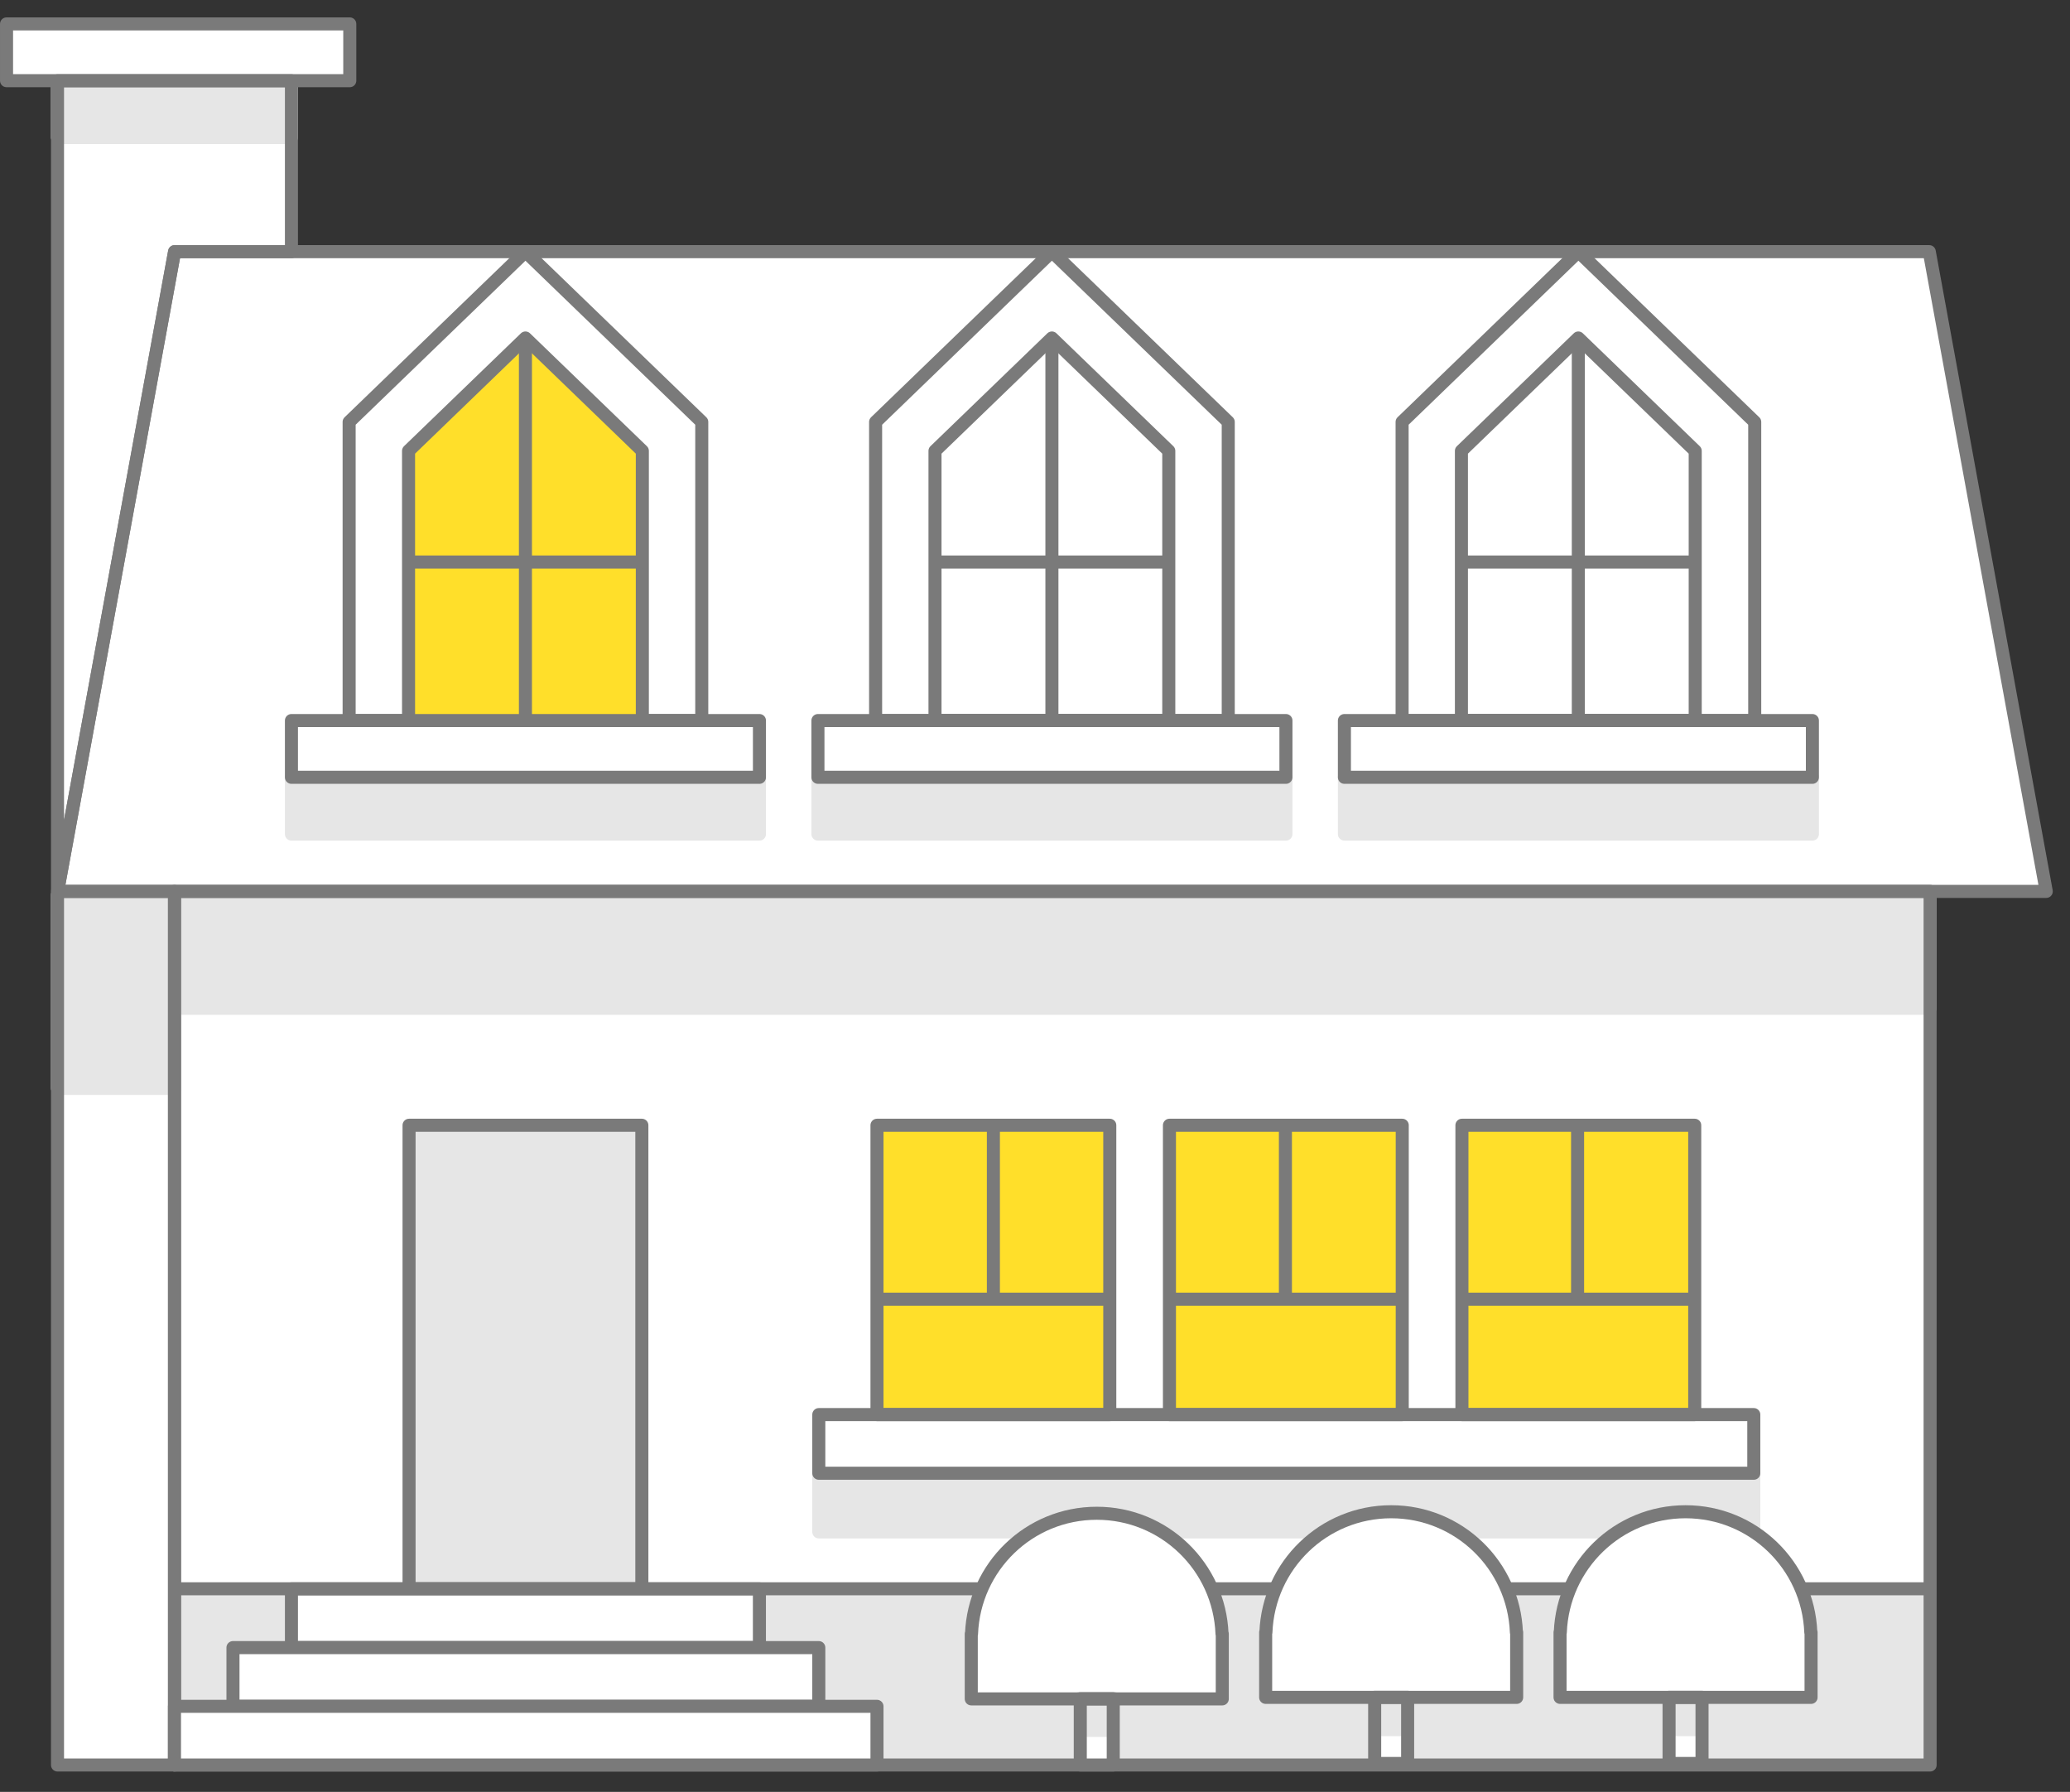 <?xml version="1.0" encoding="UTF-8"?>
<svg width="119px" height="103px" viewBox="0 0 119 103" version="1.1" xmlns="http://www.w3.org/2000/svg" xmlns:xlink="http://www.w3.org/1999/xlink">
    <rect x="0" y="0" width="119" height="103" fill="#333333" stroke="none"/>
    <!-- Generator: sketchtool 59.1 (101010) - https://sketch.com -->
    <title>D13EEE0C-4AC0-4427-83D9-D497CE1F15C3</title>
    <desc>Created with sketchtool.</desc>
    <g id="Asset-Artboard-Page" stroke="none" stroke-width="1" fill="none" fill-rule="evenodd">
        <g id="icons-/-building-/-single-family-alt-selected-icons-/-building-/-single-family-selected">
            <g id="Group-86" transform="translate(0, 1)">
                <polygon id="Fill-1" fill="#FFFFFF" points="3.306 3.643 3.306 100.453 10.032 100.453 110.959 100.453 110.959 50.238 117.635 50.238 110.911 13.466 16.755 13.466 16.755 3.643"></polygon>
                <polygon id="Fill-2" fill="#FFFFFF" points="0.375 3.638 20.107 3.638 20.107 0.376 0.375 0.376"></polygon>
                <polygon id="Fill-3" fill="#E6E6E6" points="3.306 6.906 16.754 6.906 16.754 3.643 3.306 3.643"></polygon>
                <polygon id="Stroke-4" stroke="#E6E6E6" stroke-width="0.75" stroke-linejoin="round" points="3.306 6.906 16.754 6.906 16.754 3.643 3.306 3.643"></polygon>
                <polygon id="Fill-5" fill="#E6E6E6" points="3.305 61.562 10.03 61.562 10.03 50.417 3.305 50.417"></polygon>
                <polygon id="Stroke-6" stroke="#E6E6E6" stroke-width="0.75" stroke-linejoin="round" points="3.305 61.562 10.03 61.562 10.03 50.417 3.305 50.417"></polygon>
                <polygon id="Fill-7" fill="#E6E6E6" points="10.031 56.959 110.958 56.959 110.958 50.238 10.031 50.238"></polygon>
                <polygon id="Stroke-8" stroke="#E6E6E6" stroke-width="0.75" stroke-linejoin="round" points="10.031 56.959 110.958 56.959 110.958 50.238 10.031 50.238"></polygon>
                <polygon id="Fill-9" fill="#E6E6E6" points="16.754 46.944 43.659 46.944 43.659 43.681 16.754 43.681"></polygon>
                <polygon id="Stroke-10" stroke="#E6E6E6" stroke-width="0.75" stroke-linejoin="round" points="16.754 46.944 43.659 46.944 43.659 43.681 16.754 43.681"></polygon>
                <polygon id="Fill-11" fill="#E6E6E6" points="47.021 46.944 73.926 46.944 73.926 43.681 47.021 43.681"></polygon>
                <polygon id="Stroke-12" stroke="#E6E6E6" stroke-width="0.75" stroke-linejoin="round" points="47.021 46.944 73.926 46.944 73.926 43.681 47.021 43.681"></polygon>
                <polygon id="Fill-13" fill="#E6E6E6" points="77.287 46.944 104.191 46.944 104.191 43.681 77.287 43.681"></polygon>
                <polygon id="Stroke-14" stroke="#E6E6E6" stroke-width="0.75" stroke-linejoin="round" points="77.287 46.944 104.191 46.944 104.191 43.681 77.287 43.681"></polygon>
                <polygon id="Fill-15" fill="#E6E6E6" points="47.071 87.056 100.822 87.056 100.822 83.684 47.071 83.684"></polygon>
                <polygon id="Stroke-16" stroke="#E6E6E6" stroke-width="0.75" stroke-linejoin="round" points="47.071 87.056 100.822 87.056 100.822 83.684 47.071 83.684"></polygon>
                <polygon id="Fill-17" fill="#E6E6E6" points="10.031 100.454 110.959 100.454 110.959 90.324 10.031 90.324"></polygon>
                <polygon id="Stroke-18" stroke="#7A7A7A" stroke-width="0.75" stroke-linejoin="round" points="110.91 13.466 10.036 13.466 3.31 50.238 117.635 50.238"></polygon>
                <polygon id="Stroke-20" stroke="#7A7A7A" stroke-width="0.75" stroke-linejoin="round" points="16.754 43.681 43.659 43.681 43.659 40.418 16.754 40.418"></polygon>
                <polygon id="Stroke-21" stroke="#7A7A7A" stroke-width="0.75" stroke-linejoin="round" points="0.376 3.638 20.108 3.638 20.108 0.375 0.376 0.375"></polygon>
                <polygon id="Stroke-23" stroke="#7A7A7A" stroke-width="0.75" stroke-linejoin="round" points="40.343 40.418 30.207 40.418 20.071 40.418 20.071 33.678 20.071 23.254 30.207 13.466 40.343 23.254 40.343 33.678"></polygon>
                <polygon id="Fill-24" fill="#FFDF2A" points="36.927 40.418 23.487 40.418 23.487 31.828 23.487 24.917 30.207 18.428 36.927 24.917 36.927 31.828"></polygon>
                <polygon id="Stroke-25" stroke="#7A7A7A" stroke-width="0.75" stroke-linejoin="round" points="36.927 40.418 23.487 40.418 23.487 31.828 23.487 24.917 30.207 18.428 36.927 24.917 36.927 31.828"></polygon>
                <polygon id="Stroke-26" stroke="#7A7A7A" stroke-width="0.75" stroke-linejoin="round" points="67.191 40.418 53.751 40.418 53.751 31.828 53.751 24.917 60.471 18.428 67.191 24.917 67.191 31.828"></polygon>
                <polygon id="Stroke-27" stroke="#7A7A7A" stroke-width="0.75" stroke-linejoin="round" points="97.454 40.418 84.014 40.418 84.014 31.828 84.014 24.917 90.734 18.428 97.454 24.917 97.454 31.828"></polygon>
                <polygon id="Stroke-28" stroke="#7A7A7A" stroke-width="0.75" stroke-linejoin="round" points="47.021 43.681 73.926 43.681 73.926 40.418 47.021 40.418"></polygon>
                <polygon id="Stroke-29" stroke="#7A7A7A" stroke-width="0.75" stroke-linejoin="round" points="70.609 40.418 60.472 40.418 50.337 40.418 50.337 33.678 50.337 23.254 60.472 13.466 70.609 23.254 70.609 33.678"></polygon>
                <polygon id="Stroke-30" stroke="#7A7A7A" stroke-width="0.75" stroke-linejoin="round" points="77.287 43.681 104.191 43.681 104.191 40.418 77.287 40.418"></polygon>
                <polygon id="Stroke-31" stroke="#7A7A7A" stroke-width="0.75" stroke-linejoin="round" points="100.875 40.418 90.739 40.418 80.604 40.418 80.604 33.678 80.604 23.254 90.739 13.466 100.875 23.254 100.875 33.678"></polygon>
                <g id="Group-35" transform="translate(3, 2.829)" stroke="#7A7A7A" stroke-linejoin="round" stroke-width="0.75">
                    <polygon id="Stroke-32" points="7.031 97.625 107.958 97.625 107.958 47.409 7.031 47.409"></polygon>
                    <polygon id="Stroke-34" points="0.311 47.409 7.037 10.637 13.754 10.637 13.754 0.814 0.306 0.814 0.306 97.625 7.032 97.625 7.032 47.409"></polygon>
                </g>
                <polygon id="Fill-36" fill="#FFDF2A" points="50.416 80.312 63.799 80.312 63.799 63.681 50.416 63.681"></polygon>
                <polygon id="Stroke-37" stroke="#7A7A7A" stroke-width="0.75" stroke-linejoin="round" points="50.416 80.312 63.799 80.312 63.799 63.681 50.416 63.681"></polygon>
                <polygon id="Fill-38" fill="#E6E6E6" points="23.516 90.325 36.899 90.325 36.899 63.681 23.516 63.681"></polygon>
                <polygon id="Stroke-39" stroke="#7A7A7A" stroke-width="0.75" stroke-linejoin="round" points="23.516 90.325 36.899 90.325 36.899 63.681 23.516 63.681"></polygon>
                <polygon id="Fill-40" fill="#FFDF2A" points="67.229 80.312 80.612 80.312 80.612 63.681 67.229 63.681"></polygon>
                <polygon id="Stroke-41" stroke="#7A7A7A" stroke-width="0.75" stroke-linejoin="round" points="67.229 80.312 80.612 80.312 80.612 63.681 67.229 63.681"></polygon>
                <polygon id="Fill-42" fill="#FFDF2A" points="84.043 80.312 97.426 80.312 97.426 63.681 84.043 63.681"></polygon>
                <polygon id="Stroke-43" stroke="#7A7A7A" stroke-width="0.75" stroke-linejoin="round" points="84.043 80.312 97.426 80.312 97.426 63.681 84.043 63.681"></polygon>
                <polygon id="Stroke-44" stroke="#7A7A7A" stroke-width="0.75" stroke-linejoin="round" points="47.071 83.684 100.822 83.684 100.822 80.312 47.071 80.312"></polygon>
                <polygon id="Fill-45" fill="#FFFFFF" points="16.754 93.701 43.657 93.701 43.657 90.329 16.754 90.329"></polygon>
                <polygon id="Stroke-46" stroke="#7A7A7A" stroke-width="0.75" stroke-linejoin="round" points="16.754 93.701 43.657 93.701 43.657 90.329 16.754 90.329"></polygon>
                <polygon id="Fill-47" fill="#FFFFFF" points="13.393 97.078 47.071 97.078 47.071 93.706 13.393 93.706"></polygon>
                <polygon id="Stroke-48" stroke="#7A7A7A" stroke-width="0.75" stroke-linejoin="round" points="13.393 97.078 47.071 97.078 47.071 93.706 13.393 93.706"></polygon>
                <polygon id="Fill-49" fill="#FFFFFF" points="10.031 100.454 50.416 100.454 50.416 97.083 10.031 97.083"></polygon>
                <polygon id="Stroke-50" stroke="#7A7A7A" stroke-width="0.75" stroke-linejoin="round" points="10.031 100.454 50.416 100.454 50.416 97.082 10.031 97.082"></polygon>
                <line x1="50.467" y1="73.68" x2="63.833" y2="73.68" id="Stroke-52" stroke="#7A7A7A" stroke-width="0.75" stroke-linejoin="round"></line>
                <line x1="57.108" y1="73.682" x2="57.108" y2="63.663" id="Stroke-53" stroke="#7A7A7A" stroke-width="0.75" stroke-linejoin="round"></line>
                <line x1="67.255" y1="73.68" x2="80.621" y2="73.68" id="Stroke-54" stroke="#7A7A7A" stroke-width="0.75" stroke-linejoin="round"></line>
                <line x1="73.896" y1="73.682" x2="73.896" y2="63.663" id="Stroke-55" stroke="#7A7A7A" stroke-width="0.75" stroke-linejoin="round"></line>
                <line x1="84.051" y1="73.68" x2="97.417" y2="73.68" id="Stroke-56" stroke="#7A7A7A" stroke-width="0.75" stroke-linejoin="round"></line>
                <line x1="90.692" y1="73.682" x2="90.692" y2="63.663" id="Stroke-57" stroke="#7A7A7A" stroke-width="0.75" stroke-linejoin="round"></line>
                <line x1="110.958" y1="90.325" x2="10.03" y2="90.325" id="Stroke-58" stroke="#7A7A7A" stroke-width="0.75" stroke-linejoin="round"></line>
                <line x1="30.206" y1="40.418" x2="30.206" y2="18.428" id="Stroke-59" stroke="#7A7A7A" stroke-width="0.75" stroke-linejoin="round"></line>
                <line x1="23.486" y1="31.306" x2="36.926" y2="31.306" id="Stroke-60" stroke="#7A7A7A" stroke-width="0.75" stroke-linejoin="round"></line>
                <line x1="60.472" y1="40.418" x2="60.472" y2="18.428" id="Stroke-61" stroke="#7A7A7A" stroke-width="0.75" stroke-linejoin="round"></line>
                <line x1="53.753" y1="31.306" x2="67.193" y2="31.306" id="Stroke-62" stroke="#7A7A7A" stroke-width="0.75" stroke-linejoin="round"></line>
                <line x1="90.734" y1="40.418" x2="90.734" y2="18.428" id="Stroke-63" stroke="#7A7A7A" stroke-width="0.75" stroke-linejoin="round"></line>
                <line x1="84.015" y1="31.306" x2="97.455" y2="31.306" id="Stroke-64" stroke="#7A7A7A" stroke-width="0.75" stroke-linejoin="round"></line>
                <g id="Group-85" transform="translate(55, 85.829)">
                    <path d="M15.251,7.085 C15.101,3.233 11.939,0.155 8.051,0.155 C4.162,0.155 1.001,3.233 0.851,7.085 L0.836,7.085 L0.836,10.825 L15.266,10.825 L15.266,7.085 L15.251,7.085 Z" id="Fill-65" fill="#FFFFFF"></path>
                    <polygon id="Fill-67" fill="#FFFFFF" points="7.103 14.625 8.998 14.625 8.998 10.825 7.103 10.825"></polygon>
                    <path d="M32.175,6.997 C32.025,3.146 28.863,0.068 24.975,0.068 C21.086,0.068 17.925,3.146 17.775,6.997 L17.76,6.997 L17.76,10.738 L32.19,10.738 L32.19,6.997 L32.175,6.997 Z" id="Fill-69" fill="#FFFFFF"></path>
                    <polygon id="Fill-70" fill="#FFFFFF" points="24.027 14.538 25.922 14.538 25.922 10.738 24.027 10.738"></polygon>
                    <path d="M49.099,6.997 C48.949,3.146 45.787,0.068 41.899,0.068 C38.01,0.068 34.849,3.146 34.699,6.997 L34.684,6.997 L34.684,10.738 L49.114,10.738 L49.114,6.997 L49.099,6.997 Z" id="Fill-71" fill="#FFFFFF"></path>
                    <polygon id="Fill-72" fill="#FFFFFF" points="40.951 14.538 42.846 14.538 42.846 10.738 40.951 10.738"></polygon>
                    <polygon id="Fill-73" fill="#E6E6E6" points="7.103 12.638 8.998 12.638 8.998 10.781 7.103 10.781"></polygon>
                    <polygon id="Stroke-74" stroke="#E6E6E6" stroke-width="0.75" stroke-linejoin="round" points="7.103 12.638 8.998 12.638 8.998 10.781 7.103 10.781"></polygon>
                    <polygon id="Fill-75" fill="#E6E6E6" points="24.027 12.595 25.922 12.595 25.922 10.738 24.027 10.738"></polygon>
                    <polygon id="Stroke-76" stroke="#E6E6E6" stroke-width="0.75" stroke-linejoin="round" points="24.027 12.595 25.922 12.595 25.922 10.738 24.027 10.738"></polygon>
                    <polygon id="Fill-77" fill="#E6E6E6" points="40.951 12.595 42.846 12.595 42.846 10.738 40.951 10.738"></polygon>
                    <polygon id="Stroke-78" stroke="#E6E6E6" stroke-width="0.75" stroke-linejoin="round" points="40.951 12.595 42.846 12.595 42.846 10.738 40.951 10.738"></polygon>
                    <path d="M15.251,7.085 C15.101,3.233 11.939,0.155 8.051,0.155 C4.162,0.155 1.001,3.233 0.851,7.085 L0.836,7.085 L0.836,10.825 L15.266,10.825 L15.266,7.085 L15.251,7.085 Z" id="Stroke-79" stroke="#7A7A7A" stroke-width="0.75" stroke-linejoin="round"></path>
                    <polygon id="Stroke-80" stroke="#7A7A7A" stroke-width="0.75" stroke-linejoin="round" points="7.103 14.625 8.998 14.625 8.998 10.825 7.103 10.825"></polygon>
                    <path d="M32.175,6.997 C32.025,3.146 28.863,0.068 24.975,0.068 C21.086,0.068 17.925,3.146 17.775,6.997 L17.76,6.997 L17.76,10.738 L32.19,10.738 L32.19,6.997 L32.175,6.997 Z" id="Stroke-81" stroke="#7A7A7A" stroke-width="0.75" stroke-linejoin="round"></path>
                    <polygon id="Stroke-82" stroke="#7A7A7A" stroke-width="0.75" stroke-linejoin="round" points="24.027 14.538 25.922 14.538 25.922 10.738 24.027 10.738"></polygon>
                    <path d="M49.099,6.997 C48.949,3.146 45.787,0.068 41.899,0.068 C38.01,0.068 34.849,3.146 34.699,6.997 L34.684,6.997 L34.684,10.738 L49.114,10.738 L49.114,6.997 L49.099,6.997 Z" id="Stroke-83" stroke="#7A7A7A" stroke-width="0.75" stroke-linejoin="round"></path>
                    <polygon id="Stroke-84" stroke="#7A7A7A" stroke-width="0.75" stroke-linejoin="round" points="40.951 14.538 42.846 14.538 42.846 10.738 40.951 10.738"></polygon>
                </g>
            </g>
        </g>
    </g>
</svg>